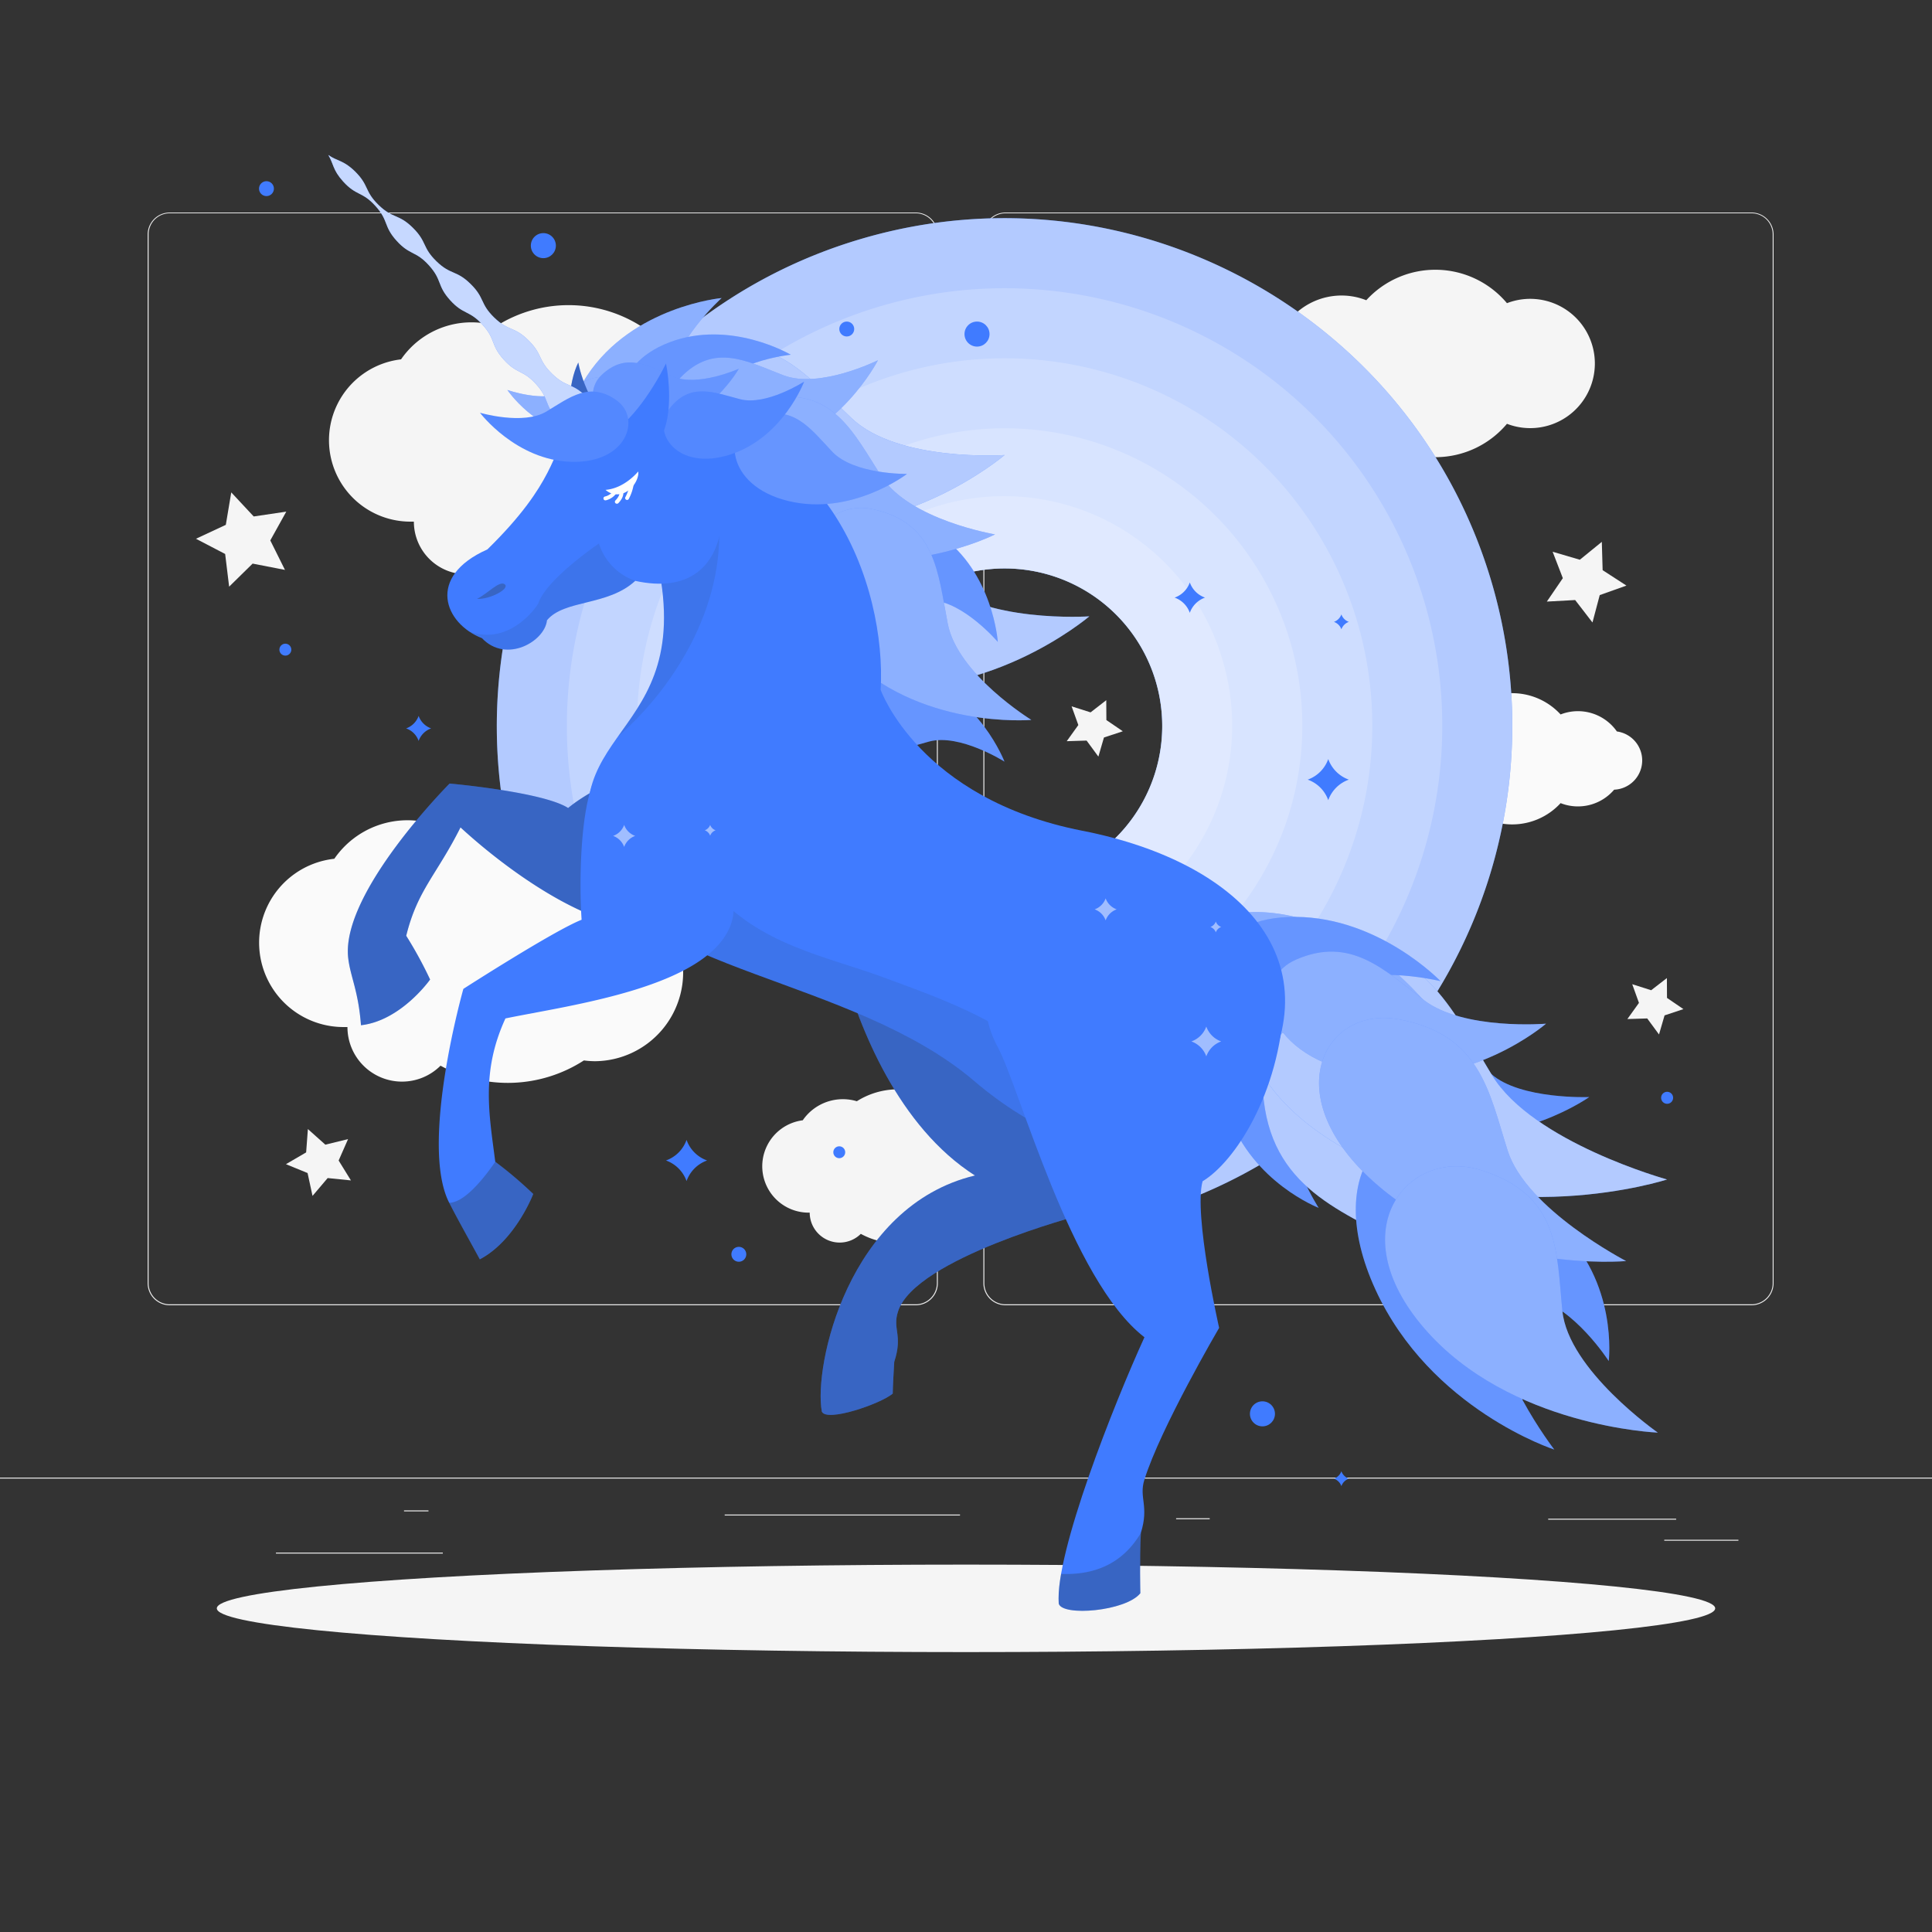 <svg xmlns="http://www.w3.org/2000/svg" viewBox="0 0 500 500"><rect x="0" y="0" width="500" height="500" fill="#333333" stroke="none"/><g id="freepik--background-complete--inject-31"><rect y="382.4" width="500" height="0.25" style="fill:#ebebeb"></rect><rect x="400.67" y="393.04" width="33.12" height="0.25" style="fill:#ebebeb"></rect><rect x="304.38" y="392.92" width="8.69" height="0.25" style="fill:#ebebeb"></rect><rect x="430.71" y="398.49" width="19.19" height="0.25" style="fill:#ebebeb"></rect><rect x="71.41" y="401.81" width="43.19" height="0.25" style="fill:#ebebeb"></rect><rect x="104.56" y="390.89" width="6.33" height="0.25" style="fill:#ebebeb"></rect><rect x="187.55" y="391.96" width="60.9" height="0.25" style="fill:#ebebeb"></rect><path d="M237,337.8H43.91a5.71,5.71,0,0,1-5.7-5.71V60.66A5.71,5.71,0,0,1,43.91,55H237a5.71,5.71,0,0,1,5.71,5.71V332.09A5.71,5.71,0,0,1,237,337.8ZM43.91,55.2a5.46,5.46,0,0,0-5.45,5.46V332.09a5.46,5.46,0,0,0,5.45,5.46H237a5.47,5.47,0,0,0,5.46-5.46V60.66A5.47,5.47,0,0,0,237,55.2Z" style="fill:#ebebeb"></path><path d="M453.31,337.8H260.21a5.72,5.72,0,0,1-5.71-5.71V60.66A5.72,5.72,0,0,1,260.21,55h193.1A5.71,5.71,0,0,1,459,60.66V332.09A5.71,5.71,0,0,1,453.31,337.8ZM260.21,55.2a5.47,5.47,0,0,0-5.46,5.46V332.09a5.47,5.47,0,0,0,5.46,5.46h193.1a5.47,5.47,0,0,0,5.46-5.46V60.66a5.47,5.47,0,0,0-5.46-5.46Z" style="fill:#ebebeb"></path><path d="M323.48,93.46a10.8,10.8,0,0,0,9.34,10.7,17.49,17.49,0,0,0,20.77,6.27,24.2,24.2,0,0,0,36.41-.75,16.73,16.73,0,1,0,0-31.22,24.19,24.19,0,0,0-36.41-.76,17.38,17.38,0,0,0-6.39-1.22,17.56,17.56,0,0,0-13.38,6.19A10.81,10.81,0,0,0,323.48,93.46Z" style="fill:#f5f5f5"></path><path d="M425,196.8a7.58,7.58,0,0,0-6.55-7.5,12.3,12.3,0,0,0-14.57-4.4,17,17,0,0,0-25.52.53,11.73,11.73,0,1,0,0,21.89,17,17,0,0,0,25.52.53,12.3,12.3,0,0,0,13.86-3.48A7.58,7.58,0,0,0,425,196.8Z" style="fill:#fafafa"></path><path d="M180.17,102.38a35,35,0,0,0-51.72-18A22.12,22.12,0,0,0,103.79,93a21.07,21.07,0,0,0,2.32,42c.33,0,.65,0,1,0v0a13.62,13.62,0,0,0,23.24,9.65,35,35,0,0,0,35.8-1.31,22.7,22.7,0,0,0,2.76.19,22.14,22.14,0,0,0,11.29-41.19Z" style="fill:#f5f5f5"></path><path d="M251.18,295.24A19.91,19.91,0,0,0,221.75,285a12.59,12.59,0,0,0-14,4.93A12,12,0,0,0,209,313.83l.55,0v0a7.76,7.76,0,0,0,13.23,5.49,19.93,19.93,0,0,0,20.37-.75,11.6,11.6,0,0,0,1.57.11,12.6,12.6,0,0,0,6.42-23.44Z" style="fill:#f5f5f5"></path><path d="M165.68,231.92a36.28,36.28,0,0,0-53.6-18.67,23,23,0,0,0-25.56,9,21.84,21.84,0,0,0,2.4,43.55c.34,0,.67,0,1,0v0a14.12,14.12,0,0,0,24.09,10,36.28,36.28,0,0,0,37.1-1.36,22.52,22.52,0,0,0,2.86.2,23,23,0,0,0,11.7-42.7Z" style="fill:#fafafa"></path><polygon points="59.85 127.43 65.66 133.66 74.09 132.41 69.95 139.86 73.75 147.49 65.38 145.86 59.3 151.83 58.27 143.37 50.71 139.43 58.44 135.83 59.85 127.43" style="fill:#f5f5f5"></polygon><polygon points="414.55 140.23 414.76 147.56 420.92 151.55 414.01 154.01 412.13 161.1 407.65 155.29 400.32 155.69 404.46 149.63 401.82 142.79 408.86 144.86 414.55 140.23" style="fill:#f5f5f5"></polygon><polygon points="79.68 292.2 84.2 296.24 90.08 294.8 87.64 300.34 90.82 305.49 84.8 304.88 80.88 309.5 79.6 303.58 74 301.29 79.23 298.24 79.68 292.2" style="fill:#f5f5f5"></polygon><polygon points="431.39 253.12 431.42 258.26 435.67 261.16 430.79 262.78 429.35 267.72 426.3 263.57 421.16 263.73 424.16 259.55 422.42 254.71 427.32 256.27 431.39 253.12" style="fill:#f5f5f5"></polygon><polygon points="286.3 181.21 286.33 186.35 290.58 189.25 285.7 190.87 284.26 195.81 281.21 191.66 276.07 191.82 279.07 187.64 277.33 182.8 282.24 184.36 286.3 181.21" style="fill:#f5f5f5"></polygon></g><g id="freepik--Shadow--inject-31"><ellipse id="freepik--path--inject-31" cx="250" cy="416.24" rx="193.89" ry="11.32" style="fill:#f5f5f5"></ellipse></g><g id="freepik--Rainbow--inject-31"><path d="M386.18,151.19C366,81.62,292.88,41.47,223.3,61.7S113.59,155,133.81,224.58h0l17.4-5.06,52.23-15.19,17.4-5.06h0a40.78,40.78,0,1,1,50.55,27.78h0l5.06,17.4,15.19,52.23,5.06,17.4A131.54,131.54,0,0,0,386.18,151.19Z" style="fill:#407BFF"></path><path d="M386.18,151.19C366,81.62,292.88,41.47,223.3,61.7S113.59,155,133.81,224.58h0l17.4-5.06,52.23-15.19,17.4-5.06h0a40.78,40.78,0,1,1,50.55,27.78h0l5.06,17.4,15.19,52.23,5.06,17.4A131.54,131.54,0,0,0,386.18,151.19Z" style="fill:#fff;opacity:0.6"></path><path d="M368.78,156.25a113.29,113.29,0,0,0-217.57,63.27h0l52.23-15.19,17.4-5.06h0a40.78,40.78,0,1,1,50.55,27.78h0l5.06,17.4,15.19,52.23A113.41,113.41,0,0,0,368.78,156.25Z" style="fill:#fff;opacity:0.2"></path><path d="M351.38,161.31a95.16,95.16,0,0,0-182.75,53.16l34.83-10.13,17.4-5.06h0a40.78,40.78,0,1,1,50.55,27.78h0l5.06,17.4,10.13,34.83A95.28,95.28,0,0,0,351.38,161.31Z" style="fill:#fff;opacity:0.2"></path><path d="M334,166.37a77,77,0,0,0-147.94,43l17.43-5.07,17.4-5.06h0a40.78,40.78,0,1,1,50.55,27.78h0l5.06,17.4,5.07,17.43A77.14,77.14,0,0,0,334,166.37Z" style="fill:#fff;opacity:0.2"></path><path d="M316.57,171.44a58.91,58.91,0,1,0-113.13,32.89h0l17.4-5.06h0a40.78,40.78,0,1,1,50.55,27.78h0l5.06,17.4h0A59,59,0,0,0,316.57,171.44Z" style="fill:#fff;opacity:0.2"></path></g><g id="freepik--Unicorn--inject-31"><path d="M360.07,268.46c12.35-4.35,18.39,2.9,25.9,9.52s25.32,5.94,25.32,5.94-18.37,13-39.81,8.9S348.91,272.4,360.07,268.46Z" style="fill:#407BFF"></path><path d="M360.07,268.46c12.35-4.35,18.39,2.9,25.9,9.52s25.32,5.94,25.32,5.94-18.37,13-39.81,8.9S348.91,272.4,360.07,268.46Z" style="fill:#fff;opacity:0.2"></path><path d="M330.12,267.71c8.35,6.65,5.86,14.74,4.44,23.57s6.71,21.31,6.71,21.31-17-6.53-23.33-24.1S322.57,261.69,330.12,267.71Z" style="fill:#407BFF"></path><path d="M330.12,267.71c8.35,6.65,5.86,14.74,4.44,23.57s6.71,21.31,6.71,21.31-17-6.53-23.33-24.1S322.57,261.69,330.12,267.71Z" style="fill:#fff;opacity:0.2"></path><path d="M326.73,280.09c.69,26.32,18.82,32.66,36.82,42.18s29.62,43.63,29.62,43.63,11.37-43.76-12-81.32S326.1,256.28,326.73,280.09Z" style="fill:#407BFF"></path><path d="M326.73,280.09c.69,26.32,18.82,32.66,36.82,42.18s29.62,43.63,29.62,43.63,11.37-43.76-12-81.32S326.1,256.28,326.73,280.09Z" style="fill:#fff;opacity:0.6"></path><path d="M341.83,244c26.32-.88,33.72,16.85,44.3,34.25s45.3,27,45.3,27-43,13.95-81.88-7.12S318,244.76,341.83,244Z" style="fill:#407BFF"></path><path d="M341.83,244c26.32-.88,33.72,16.85,44.3,34.25s45.3,27,45.3,27-43,13.95-81.88-7.12S318,244.76,341.83,244Z" style="fill:#fff;opacity:0.6"></path><path d="M309.72,264.46c12.84,10.61,21.73,3.25,32.1-2.7s30.47,1.88,30.47,1.88S355,239.1,329.44,236.29,298.1,254.86,309.72,264.46Z" style="fill:#407BFF"></path><path d="M309.72,264.46c12.84,10.61,21.73,3.25,32.1-2.7s30.47,1.88,30.47,1.88S355,239.1,329.44,236.29,298.1,254.86,309.72,264.46Z" style="fill:#fff;opacity:0.4"></path><path d="M373.84,320.85c2.51,11.6,12.72,12.61,23.12,15s19.38,16.39,19.38,16.39,2.53-20.51-13-34.83S371.57,310.37,373.84,320.85Z" style="fill:#407BFF"></path><path d="M373.84,320.85c2.51,11.6,12.72,12.61,23.12,15s19.38,16.39,19.38,16.39,2.53-20.51-13-34.83S371.57,310.37,373.84,320.85Z" style="fill:#fff;opacity:0.2"></path><path d="M375,295.59c16.26,11.28,13,26,11.72,41.89s15.53,37.67,15.53,37.67-32.06-10.4-46.28-41.4S360.31,285.39,375,295.59Z" style="fill:#407BFF"></path><path d="M375,295.59c16.26,11.28,13,26,11.72,41.89s15.53,37.67,15.53,37.67-32.06-10.4-46.28-41.4S360.31,285.39,375,295.59Z" style="fill:#fff;opacity:0.2"></path><path d="M320.13,259.14c11.35,6.73,18.47.75,26.92-4.33s25.76-.89,25.76-.89S357,237.43,335.36,237.29,309.87,253.05,320.13,259.14Z" style="fill:#407BFF"></path><path d="M320.13,259.14c11.35,6.73,18.47.75,26.92-4.33s25.76-.89,25.76-.89S357,237.43,335.36,237.29,309.87,253.05,320.13,259.14Z" style="fill:#fff;opacity:0.2"></path><path d="M335.51,248.3c14.07-6.06,22.69,2.66,33,10.53s31.6,6.1,31.6,6.1-19.72,17.18-46.31,13.15S322.79,253.78,335.51,248.3Z" style="fill:#407BFF"></path><path d="M335.51,248.3c14.07-6.06,22.69,2.66,33,10.53s31.6,6.1,31.6,6.1-19.72,17.18-46.31,13.15S322.79,253.78,335.51,248.3Z" style="fill:#fff;opacity:0.4"></path><path d="M361.86,263.78c21.3,3.84,23.5,18.79,28.32,34s30.66,28.58,30.66,28.58-37.45,3.4-64.2-19.53S342.59,260.31,361.86,263.78Z" style="fill:#407BFF"></path><path d="M361.86,263.78c21.3,3.84,23.5,18.79,28.32,34s30.66,28.58,30.66,28.58-37.45,3.4-64.2-19.53S342.59,260.31,361.86,263.78Z" style="fill:#fff;opacity:0.4"></path><path d="M383.18,302.8c20.63,6.43,19.62,21.13,21.16,36.46s24.7,31.5,24.7,31.5-38.46-1.5-60.45-27S364.52,297,383.18,302.8Z" style="fill:#407BFF"></path><path d="M383.18,302.8c20.63,6.43,19.62,21.13,21.16,36.46s24.7,31.5,24.7,31.5-38.46-1.5-60.45-27S364.52,297,383.18,302.8Z" style="fill:#fff;opacity:0.4"></path><path d="M201.56,134.06c18.93-8.17,28.71,4.44,40.72,15.89s39.64,9.56,39.64,9.56-27.82,23.73-61.33,17.25S184.44,141.44,201.56,134.06Z" style="fill:#407BFF"></path><path d="M201.56,134.06c18.93-8.17,28.71,4.44,40.72,15.89s39.64,9.56,39.64,9.56-27.82,23.73-61.33,17.25S184.44,141.44,201.56,134.06Z" style="fill:#fff;opacity:0.6"></path><path d="M179.64,92.31c18.93-8.17,28.71,4.44,40.72,15.89S260,117.76,260,117.76,232.18,141.5,198.67,135,162.52,99.7,179.64,92.31Z" style="fill:#407BFF"></path><path d="M179.64,92.31c18.93-8.17,28.71,4.44,40.72,15.89S260,117.76,260,117.76,232.18,141.5,198.67,135,162.52,99.7,179.64,92.31Z" style="fill:#fff;opacity:0.6"></path><path d="M162.82,124.7c12.05-5,10.66-14.94,10.78-25.42s13.16-22.15,13.16-22.15-23,2.11-34.85,20.13S151.93,129.18,162.82,124.7Z" style="fill:#407BFF"></path><path d="M162.82,124.7c12.05-5,10.66-14.94,10.78-25.42s13.16-22.15,13.16-22.15-23,2.11-34.85,20.13S151.93,129.18,162.82,124.7Z" style="fill:#fff;opacity:0.4"></path><path d="M221.45,146.38c3.65,9.53,11.49,8.64,19.7,9s17.08,10.74,17.08,10.74-1.2-18-15.07-27.69S218.16,137.76,221.45,146.38Z" style="fill:#407BFF"></path><path d="M221.45,146.38c3.65,9.53,11.49,8.64,19.7,9s17.08,10.74,17.08,10.74-1.2-18-15.07-27.69S218.16,137.76,221.45,146.38Z" style="fill:#fff;opacity:0.2"></path><path d="M219,189.2c6.3,8,13.54,4.85,21.46,2.71s19.5,5.2,19.5,5.2-6.49-16.89-22.59-22S213.34,181.94,219,189.2Z" style="fill:#407BFF"></path><path d="M219,189.2c6.3,8,13.54,4.85,21.46,2.71s19.5,5.2,19.5,5.2-6.49-16.89-22.59-22S213.34,181.94,219,189.2Z" style="fill:#fff;opacity:0.2"></path><path d="M167.63,111c9.92,2.38,13.62-4.6,18.5-11.2s18.52-8,18.52-8-15.58-9.22-31.37-3.21S158.65,108.88,167.63,111Z" style="fill:#407BFF"></path><path d="M167.63,111c9.92,2.38,13.62-4.6,18.5-11.2s18.52-8,18.52-8-15.58-9.22-31.37-3.21S158.65,108.88,167.63,111Z" style="fill:#fff;opacity:0.2"></path><path d="M176.13,97.69c8.72-9,17.16-4.21,26.58-.58s24.5-3.88,24.5-3.88-10.09,19.83-30.43,24S168.23,105.83,176.13,97.69Z" style="fill:#407BFF"></path><path d="M176.13,97.69c8.72-9,17.16-4.21,26.58-.58s24.5-3.88,24.5-3.88-10.09,19.83-30.43,24S168.23,105.83,176.13,97.69Z" style="fill:#fff;opacity:0.4"></path><path d="M199.13,103.08c16.44-2.84,21.75,8.94,29,20.22s29.39,15,29.39,15-26.4,13.41-51.54,2S184.25,105.65,199.13,103.08Z" style="fill:#407BFF"></path><path d="M199.13,103.08c16.44-2.84,21.75,8.94,29,20.22s29.39,15,29.39,15-26.4,13.41-51.54,2S184.25,105.65,199.13,103.08Z" style="fill:#fff;opacity:0.4"></path><path d="M161.69,99.85c-5.79-4.67-10.41-1.24-15.69,1.58s-14.7-.51-14.7-.51,7.37,10.94,19.64,11.93S166.92,104.07,161.69,99.85Z" style="fill:#407BFF"></path><path d="M161.69,99.85c-5.79-4.67-10.41-1.24-15.69,1.58s-14.7-.51-14.7-.51,7.37,10.94,19.64,11.93S166.92,104.07,161.69,99.85Z" style="fill:#fff;opacity:0.4"></path><path d="M225.89,131.78c16.32,3.51,16.84,16.41,19.38,29.6s21.64,24.93,21.64,24.93-29.49,2.58-48.53-17.44S211.13,128.61,225.89,131.78Z" style="fill:#407BFF"></path><path d="M225.89,131.78c16.32,3.51,16.84,16.41,19.38,29.6s21.64,24.93,21.64,24.93-29.49,2.58-48.53-17.44S211.13,128.61,225.89,131.78Z" style="fill:#fff;opacity:0.4"></path><path d="M180.4,194.39c-8.33,1.3-25.68,8.36-33.37,14.72-6.45-4.17-30.67-6.33-30.67-6.33S88.3,230.9,90.1,247.8c.53,4.9,2.65,8.53,3.32,17.53,10.39-1.17,17.89-11.83,17.89-11.83a105.28,105.28,0,0,0-6.18-11.32c2.91-11.85,7.86-15.71,14.05-28.05,12.59,11.6,37.92,30.25,54.64,25.22S199.64,191.39,180.4,194.39Z" style="fill:#407BFF"></path><path d="M180.4,194.39c-8.33,1.3-25.68,8.36-33.37,14.72-6.45-4.17-30.67-6.33-30.67-6.33S88.3,230.9,90.1,247.8c.53,4.9,2.65,8.53,3.32,17.53,10.39-1.17,17.89-11.83,17.89-11.83a105.28,105.28,0,0,0-6.18-11.32c2.91-11.85,7.86-15.71,14.05-28.05,12.59,11.6,37.92,30.25,54.64,25.22S199.64,191.39,180.4,194.39Z" style="fill:#263238;opacity:0.3"></path><path d="M217.83,249.44c4.56,16.77,14.74,42.16,34.49,54.78-32.92,7.89-41.8,49.44-39.63,61.1,1.22,2.82,15.21-2,18.35-4.65,0,0,0-1.72.39-8.22,2.32-7.08-.56-8.4,1-13.1,4.43-13.68,47.25-24.91,47.25-24.91s2.74-19.46,5.28-28.19c8.75-6.81,8.6-6.23-3.92-27.61C266,233,208.37,214.59,217.83,249.44Z" style="fill:#407BFF"></path><path d="M217.83,249.44c4.56,16.77,14.74,42.16,34.49,54.78-32.92,7.89-41.8,49.44-39.63,61.1,1.22,2.82,15.21-2,18.35-4.65,0,0,0-1.72.39-8.22,2.32-7.08-.56-8.4,1-13.1,4.43-13.68,47.25-24.91,47.25-24.91s2.74-19.46,5.28-28.19c8.75-6.81,8.6-6.23-3.92-27.61C266,233,208.37,214.59,217.83,249.44Z" style="fill:#263238;opacity:0.3"></path><path d="M159.92,111.82c-5.67-4.47-9.22-12.52-10.26-18-2.59,5.16-3.37,15.35,0,19C151.48,114.83,154.37,114,159.92,111.82Z" style="fill:#407BFF"></path><path d="M159.92,111.82c-5.67-4.47-9.22-12.52-10.26-18-2.59,5.16-3.37,15.35,0,19C151.48,114.83,154.37,114,159.92,111.82Z" style="fill:#263238;opacity:0.3"></path><path d="M159.06,111.71c.1-.21-1.36-.2-1.27-.43-3.65-3.72-2.35-5-6.09-8.67s-5.11-2.23-8.84-5.88-2.38-5-6.12-8.68-5.11-2.24-8.85-5.88-2.36-5-6.1-8.68-5.11-2.24-8.85-5.88-2.38-5-6.11-8.68-5.11-2.24-8.85-5.88-2.37-5-6.11-8.7c-3-2.92-4.5-2.58-6.91-4.24,1.42,2.35,1.1,3.82,3.82,6.83,3.47,3.85,4.93,2.53,8.4,6.38s2,5.17,5.47,9,4.92,2.53,8.38,6.37,2,5.16,5.47,9,4.93,2.53,8.4,6.37,2,5.16,5.47,9,4.92,2.54,8.39,6.38,2,5.17,5.47,9,4.85,2.59,8.38,6.37c.25.26-.29,1.65.16,1.57.2,0,0-2,.31-2.07s1,1.75,1.28,1.65-.35-2-.11-2.08,1.37,1.49,1.58,1.36-.73-1.88-.53-2,1.65,1.2,1.83,1-1.07-1.7-.91-1.88,1.84.86,2,.66-1.35-1.48-1.22-1.7S158.94,111.93,159.06,111.71Z" style="fill:#407BFF"></path><path d="M159.06,111.71c.1-.21-1.36-.2-1.27-.43-3.65-3.72-2.35-5-6.09-8.67s-5.11-2.23-8.84-5.88-2.38-5-6.12-8.68-5.11-2.24-8.85-5.88-2.36-5-6.1-8.68-5.11-2.24-8.85-5.88-2.38-5-6.11-8.68-5.11-2.24-8.85-5.88-2.37-5-6.11-8.7c-3-2.92-4.5-2.58-6.91-4.24,1.42,2.35,1.1,3.82,3.82,6.83,3.47,3.85,4.93,2.53,8.4,6.38s2,5.17,5.47,9,4.92,2.53,8.38,6.37,2,5.16,5.47,9,4.93,2.53,8.4,6.37,2,5.16,5.47,9,4.92,2.54,8.39,6.38,2,5.17,5.47,9,4.85,2.59,8.38,6.37c.25.26-.29,1.65.16,1.57.2,0,0-2,.31-2.07s1,1.75,1.28,1.65-.35-2-.11-2.08,1.37,1.49,1.58,1.36-.73-1.88-.53-2,1.65,1.2,1.83,1-1.07-1.7-.91-1.88,1.84.86,2,.66-1.35-1.48-1.22-1.7S158.94,111.93,159.06,111.71Z" style="fill:#fff;opacity:0.7"></path><path d="M280.12,215c-42.22-8.26-52.21-36.48-52.21-36.48.77-13-2.55-31.43-12.65-46.37-13.22-19.55-32.42-26.66-49.09-26.93l2.33,33.6c15.25,53.34-27.4,47.5-13.61,85.76,9.53,26.47,65.83,28.41,97.18,55.14s60.78,20.79,70.94,6C347.38,250.29,322.33,223.27,280.12,215Z" style="fill:#407BFF"></path><path d="M272.46,280.38c-4.67-13.78-29.33-22.05-43.83-27.44s-32.5-8.44-44.3-22.71l-9.6,13.18c21.82,11.16,55.58,17.77,77.34,36.32,10.42,8.89,20.63,14.16,30,16.7C281.6,293.2,274.94,287.7,272.46,280.38Z" style="fill:#263238;opacity:0.1"></path><path d="M185.79,132.33l-16.16,10.74c6.42,26.5-2.42,37.28-9.71,47.56C175.46,177.08,188.46,155,185.79,132.33Z" style="fill:#263238;opacity:0.1"></path><path d="M126.13,142.19c17.84-17.43,16.61-25.4,20.89-30,6.24-6.72,23.71-10.89,32.49-1.09,10.89,12.16,12.61,45.28-15.12,39.23-7.08,6.55-18.4,4.8-22.84,10.2C141,166,131,171.78,124.74,165.16,115,161.38,110.22,149.26,126.13,142.19Z" style="fill:#407BFF"></path><path d="M155.69,97.06c6.31-6,12-2.42,18.43.37s17.09-2,17.09-2-7.57,13.44-21.77,15.74S150,102.47,155.69,97.06Z" style="fill:#407BFF"></path><path d="M155.69,97.06c6.31-6,12-2.42,18.43.37s17.09-2,17.09-2-7.57,13.44-21.77,15.74S150,102.47,155.69,97.06Z" style="fill:#fff;opacity:0.2"></path><path d="M195.67,108c9.56-3.55,14.07,2.94,19.71,8.9s19.35,5.75,19.35,5.75-14.36,11-30.75,7S187,111.2,195.67,108Z" style="fill:#407BFF"></path><path d="M195.67,108c9.56-3.55,14.07,2.94,19.71,8.9s19.35,5.75,19.35,5.75-14.36,11-30.75,7S187,111.2,195.67,108Z" style="fill:#fff;opacity:0.2"></path><path d="M173.26,105.75c5.32-6.88,11.5-4.21,18.27-2.44s16.58-4.55,16.58-4.55S202.68,113.2,189,117.63,168.44,112,173.26,105.75Z" style="fill:#407BFF"></path><path d="M173.26,105.75c5.32-6.88,11.5-4.21,18.27-2.44s16.58-4.55,16.58-4.55S202.68,113.2,189,117.63,168.44,112,173.26,105.75Z" style="fill:#fff;opacity:0.1"></path><path d="M156.79,112.77c6.65-2.82,13.12-13.67,15.57-18.7C174.14,102.87,174.48,125.07,156.79,112.77Z" style="fill:#407BFF"></path><path d="M258.23,271c5.74,10.7,18.81,60.31,37.95,75.08C288.33,363.27,273,401.9,274,415c.88,3.4,17.38,2,21.12-2.67,0,0-.23-8.84.14-15.65,2.17-6.91-.54-9.07.89-13.67,4.14-13.38,19.36-39.36,19.36-39.36s-6.66-29.33-4.28-37.94c8.22-4.94,19.89-22.49,21.07-46.08C333.74,231.31,237.54,232.48,258.23,271Z" style="fill:#407BFF"></path><path d="M316.05,269.52a6.33,6.33,0,0,0-3.86,3.87,6.34,6.34,0,0,0-3.87-3.87,6.3,6.3,0,0,0,3.87-3.86A6.29,6.29,0,0,0,316.05,269.52Z" style="fill:#fff;opacity:0.5"></path><path d="M289,235.34a4.71,4.71,0,0,0-2.86,2.86,4.67,4.67,0,0,0-2.85-2.86,4.66,4.66,0,0,0,2.85-2.85A4.7,4.7,0,0,0,289,235.34Z" style="fill:#fff;opacity:0.5"></path><path d="M316.05,239.9a2.29,2.29,0,0,0-1.4,1.4,2.29,2.29,0,0,0-1.4-1.4,2.3,2.3,0,0,0,1.4-1.41A2.3,2.3,0,0,0,316.05,239.9Z" style="fill:#fff;opacity:0.5"></path><path d="M295.28,396.68c-4.47,7.58-11.42,11-20.65,10.65A32.88,32.88,0,0,0,274,415c.88,3.4,17.38,2,21.12-2.67C295.14,412.33,294.91,403.49,295.28,396.68Z" style="fill:#263238;opacity:0.3"></path><path d="M154,201.54c-3.8,7.52-4.17,26.54-3.48,36.49-7.15,2.81-30.6,17.89-30.6,17.89s-11.41,40.22-3.67,55.35c2.24,4.39,4.71,8.74,7.92,14.64C133.39,321.08,138,309,138,309a105.67,105.67,0,0,0-9.83-8.35c-1.53-12.1-3.77-23.15,2.64-37.08,16.76-3.47,52.75-8,58.41-24.55S162.73,184.16,154,201.54Z" style="fill:#407BFF"></path><path d="M185.2,214.88a2.3,2.3,0,0,0-1.41,1.4,2.31,2.31,0,0,0-1.4-1.4,2.31,2.31,0,0,0,1.4-1.4A2.3,2.3,0,0,0,185.2,214.88Z" style="fill:#fff;opacity:0.5"></path><path d="M164.39,216.33a4.69,4.69,0,0,0-2.86,2.86,4.69,4.69,0,0,0-2.86-2.86,4.67,4.67,0,0,0,2.86-2.85A4.67,4.67,0,0,0,164.39,216.33Z" style="fill:#fff;opacity:0.5"></path><path d="M128.2,300.63c-3.34,4.88-8.24,10.7-12,10.64,2.24,4.39,4.71,8.74,7.92,14.64C133.39,321.08,138,309,138,309A105.67,105.67,0,0,0,128.2,300.63Z" style="fill:#263238;opacity:0.3"></path><path d="M156.72,126.78a4.52,4.52,0,0,0,5.38.49c2.33-1.31,3.32-4.1,3.06-5.24C165.16,122,161.74,126.36,156.72,126.78Z" style="fill:#fff"></path><path d="M156.67,129.49a.49.49,0,0,1-.48-.38.5.5,0,0,1,.36-.61,3.66,3.66,0,0,0,2.36-1.72.5.5,0,0,1,.9.44,4.75,4.75,0,0,1-3,2.26Z" style="fill:#fff"></path><path d="M159.63,130.36a.52.52,0,0,1-.35-.14.5.5,0,0,1,0-.71c1.4-1.45,1-2.31,1-2.34a.52.52,0,0,1,.21-.68.49.49,0,0,1,.66.18c0,.06.84,1.5-1.12,3.54A.51.51,0,0,1,159.63,130.36Z" style="fill:#fff"></path><path d="M162.29,129.39a.54.54,0,0,1-.3-.1.5.5,0,0,1-.1-.7,11.51,11.51,0,0,0,1.18-3.76.49.49,0,0,1,.57-.41.49.49,0,0,1,.41.57,12.07,12.07,0,0,1-1.36,4.2A.51.51,0,0,1,162.29,129.39Z" style="fill:#fff"></path><path d="M155,140.67s-13.56,9.16-15.67,15.44c-.18.55-7.22,11.11-17.79,7.37a16.28,16.28,0,0,0,3.24,1.68c6.26,6.62,16.24.86,16.81-4.63,4.45-5.4,15.76-3.65,22.84-10.2A15,15,0,0,1,155,140.67Z" style="fill:#263238;opacity:0.1"></path><path d="M123.45,155c2.81-1.41,5.85-4.89,7.2-3.76S126.81,155.16,123.45,155Z" style="fill:#263238;opacity:0.3"></path><path d="M159.64,103.67c-7-5.09-12.23-.79-18.22,2.83s-17.2.32-17.2.32,9.29,12.31,23.68,12.7S166,108.28,159.64,103.67Z" style="fill:#407BFF"></path><path d="M159.64,103.67c-7-5.09-12.23-.79-18.22,2.83s-17.2.32-17.2.32,9.29,12.31,23.68,12.7S166,108.28,159.64,103.67Z" style="fill:#fff;opacity:0.1"></path></g><g id="freepik--Stars--inject-31"><path d="M349.08,201.77a8.75,8.75,0,0,0-5.33,5.32,8.71,8.71,0,0,0-5.32-5.32,8.75,8.75,0,0,0,5.32-5.33A8.79,8.79,0,0,0,349.08,201.77Z" style="fill:#407BFF"></path><path d="M183,300.33a8.75,8.75,0,0,0-5.32,5.33,8.79,8.79,0,0,0-5.33-5.33,8.74,8.74,0,0,0,5.33-5.33A8.71,8.71,0,0,0,183,300.33Z" style="fill:#407BFF"></path><path d="M111.58,188.51a5.31,5.31,0,0,0-3.24,3.24,5.26,5.26,0,0,0-3.24-3.24,5.31,5.31,0,0,0,3.24-3.24A5.36,5.36,0,0,0,111.58,188.51Z" style="fill:#407BFF"></path><circle cx="326.72" cy="365.9" r="3.24" style="fill:#407BFF"></circle><circle cx="140.62" cy="63.57" r="3.24" style="fill:#407BFF"></circle><path d="M311.86,154.66a6.47,6.47,0,0,0-3.94,3.94,6.43,6.43,0,0,0-3.93-3.94,6.39,6.39,0,0,0,3.93-3.93A6.43,6.43,0,0,0,311.86,154.66Z" style="fill:#407BFF"></path><path d="M349.08,160.94a3.18,3.18,0,0,0-1.93,1.93,3.18,3.18,0,0,0-1.93-1.93,3.17,3.17,0,0,0,1.93-1.94A3.17,3.17,0,0,0,349.08,160.94Z" style="fill:#407BFF"></path><circle cx="191.21" cy="324.61" r="1.93" style="fill:#407BFF"></circle><path d="M349.08,382.68a3.18,3.18,0,0,0-1.93,1.93,3.18,3.18,0,0,0-1.93-1.93,3.18,3.18,0,0,0,1.93-1.93A3.18,3.18,0,0,0,349.08,382.68Z" style="fill:#407BFF"></path><circle cx="252.85" cy="86.46" r="3.24" style="fill:#407BFF"></circle><circle cx="219.14" cy="85.15" r="1.93" style="fill:#407BFF"></circle><circle cx="68.96" cy="48.82" r="1.93" style="fill:#407BFF"></circle><circle cx="217.2" cy="298.2" r="1.54" style="fill:#407BFF"></circle><path d="M75.39,168.13a1.54,1.54,0,1,1-1.54-1.54A1.54,1.54,0,0,1,75.39,168.13Z" style="fill:#407BFF"></path><path d="M433,284.1a1.55,1.55,0,1,1-1.55-1.54A1.54,1.54,0,0,1,433,284.1Z" style="fill:#407BFF"></path></g></svg>

